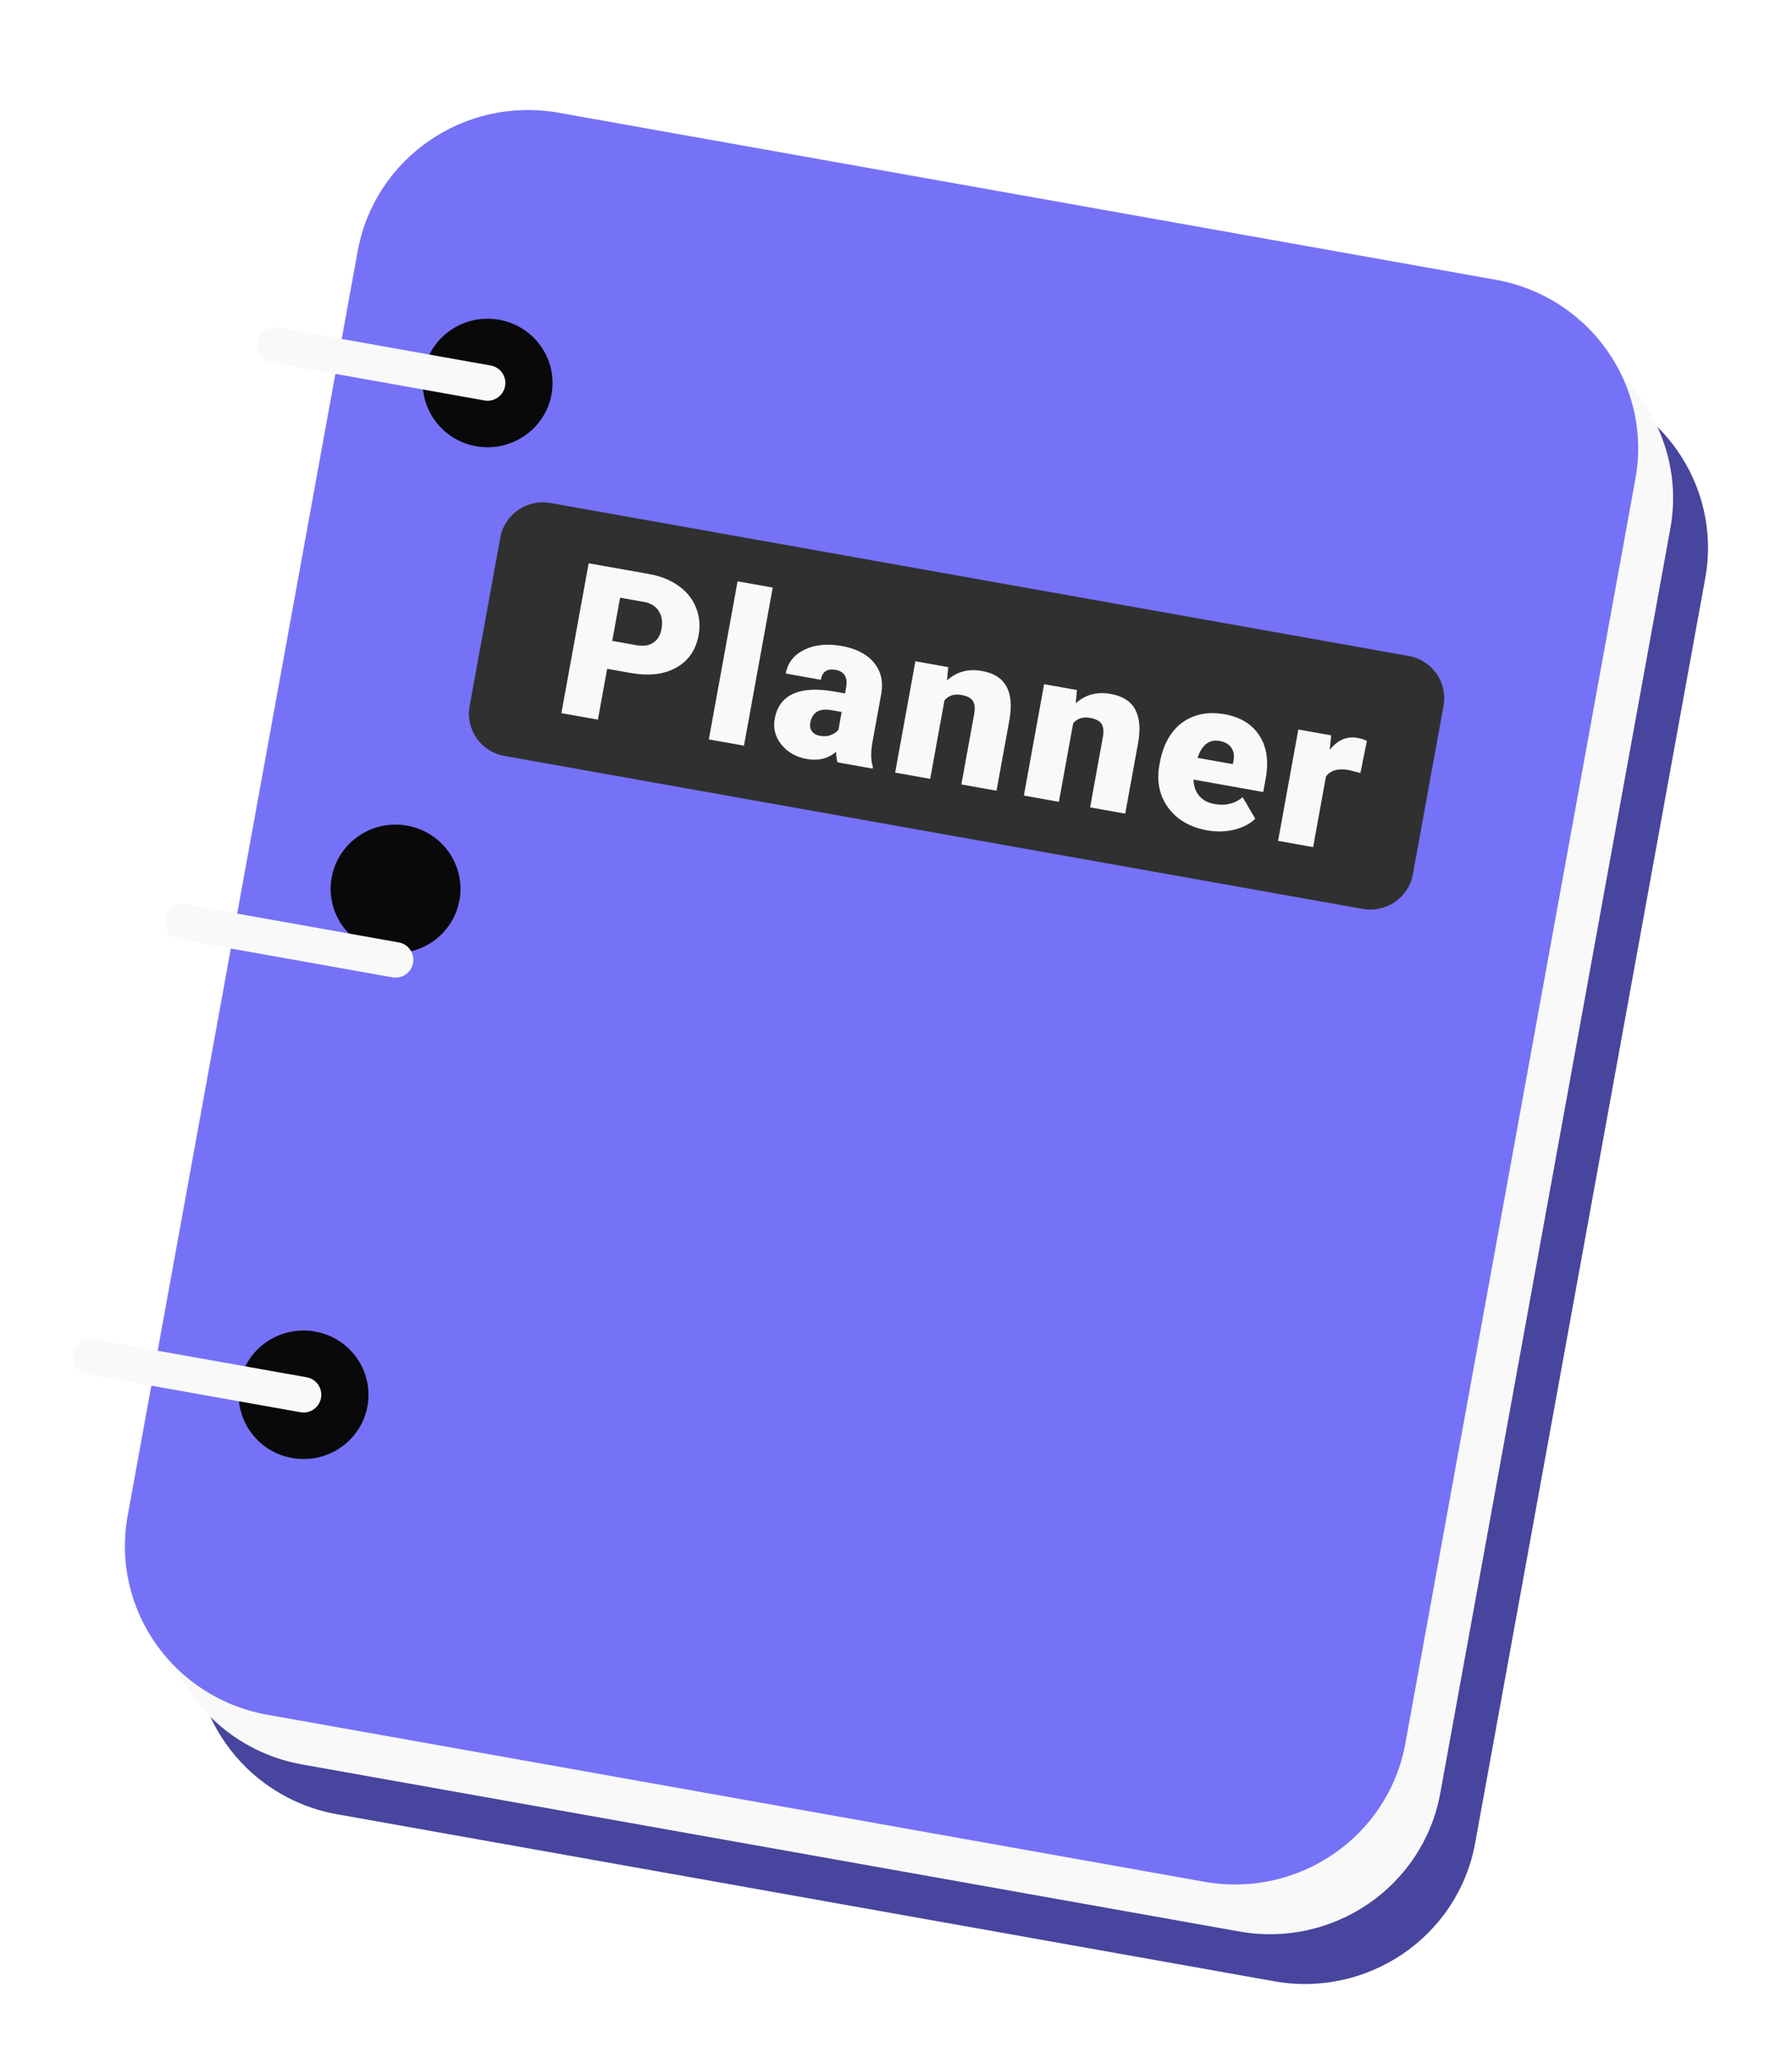 <svg xmlns="http://www.w3.org/2000/svg" width="101" height="116" fill="none" viewBox="0 0 101 116">
    <g filter="url(#prefix__filter0_d)">
        <path fill="#47459D" d="M88.237 17.364l-52.81-9.407c-5.302-.945-10.375 2.542-11.33 7.788L11.131 86.992c-.955 5.246 2.57 10.265 7.872 11.21l52.81 9.407c5.303.945 10.376-2.542 11.33-7.788L96.11 28.574c.955-5.246-2.57-10.265-7.873-11.21z"/>
        <path fill="#F9F9F9" d="M86.27 14.562L33.46 5.154c-5.302-.944-10.375 2.543-11.33 7.79L9.163 84.188c-.954 5.246 2.57 10.265 7.873 11.21l52.81 9.407c5.302.945 10.375-2.542 11.33-7.789l12.967-71.245c.954-5.247-2.57-10.265-7.873-11.21z"/>
        <path fill="#7572F7" d="M84.302 11.76l-52.81-9.408c-5.302-.945-10.375 2.542-11.33 7.788L7.196 81.386c-.955 5.246 2.57 10.265 7.872 11.21l52.81 9.408c5.303.944 10.376-2.543 11.33-7.79L92.175 22.97c.955-5.246-2.57-10.265-7.873-11.21z"/>
        <path fill="#090909" d="M26.834 21.137c1.989.354 3.891-.954 4.25-2.921.357-1.968-.965-3.85-2.953-4.204-1.989-.354-3.891.954-4.25 2.92-.357 1.968.965 3.85 2.953 4.205zM21.647 49.635c1.988.354 3.89-.954 4.249-2.921.358-1.968-.964-3.85-2.953-4.204-1.988-.354-3.89.954-4.249 2.92-.358 1.968.964 3.85 2.953 4.205zM16.461 78.133c1.989.354 3.891-.953 4.25-2.92.357-1.968-.965-3.85-2.953-4.204-1.989-.355-3.891.953-4.25 2.92-.357 1.968.965 3.85 2.953 4.204z"/>
        <path fill="#303030" d="M79.393 32.952L31.03 24.336c-1.326-.236-2.594.636-2.833 1.948l-1.729 9.499c-.238 1.312.643 2.566 1.968 2.802L76.8 47.201c1.325.236 2.593-.636 2.832-1.947l1.729-9.5c.239-1.311-.642-2.566-1.968-2.802z"/>
        <path fill="#F9F9F9" d="M34.22 33.675l-.522 2.864-2.057-.367 1.537-8.441 3.405.606c.652.116 1.206.339 1.663.667.461.326.788.733.981 1.223.198.486.247 1.007.145 1.564-.15.823-.568 1.43-1.256 1.817-.683.386-1.545.485-2.584.3l-1.313-.233zm.285-1.572l1.348.24c.399.071.72.027.962-.134.247-.16.403-.419.469-.778.072-.394.022-.729-.15-1.003-.172-.274-.444-.446-.814-.516l-1.371-.244-.444 2.435zm7.427 5.902l-1.981-.353 1.62-8.905 1.981.353-1.62 8.905zm5.273.94c-.047-.14-.075-.339-.085-.596-.445.388-.994.523-1.647.407-.598-.106-1.073-.375-1.426-.805-.353-.434-.48-.921-.382-1.462.124-.68.472-1.15 1.043-1.407.571-.257 1.341-.3 2.31-.127l.61.108.06-.33c.105-.576-.095-.909-.6-.999-.468-.083-.744.103-.827.56l-1.975-.353c.11-.607.46-1.053 1.049-1.34.592-.285 1.293-.355 2.102-.211.808.144 1.411.453 1.81.926.397.474.54 1.052.428 1.735l-.506 2.777c-.097.578-.087 1.034.03 1.37l-.019.099-1.974-.352zm-1.004-1.496c.246.044.459.028.638-.048.183-.075.322-.172.416-.291l.183-1.003-.575-.102c-.687-.123-1.087.121-1.198.732-.032.178.002.334.103.467.101.13.245.212.433.245zm7.244-3.87l-.07.748c.542-.49 1.197-.666 1.967-.53.66.118 1.117.401 1.37.85.257.448.32 1.066.19 1.853l-.736 4.041-1.981-.353.72-3.96c.058-.317.036-.56-.066-.73-.102-.174-.322-.291-.662-.351-.387-.07-.702.03-.944.298l-.806 4.43-1.975-.352 1.141-6.273 1.852.33zm7.255 1.293l-.07.748c.541-.49 1.197-.667 1.966-.53.66.118 1.118.4 1.37.849.258.449.321 1.066.19 1.853l-.736 4.041-1.98-.352.72-3.96c.058-.317.036-.56-.067-.73-.101-.174-.322-.291-.662-.352-.386-.07-.701.03-.944.299l-.806 4.43-1.974-.353 1.141-6.273 1.852.33zm7.346 7.905c-.973-.173-1.708-.6-2.206-1.279-.496-.683-.661-1.484-.494-2.404l.03-.163c.117-.641.339-1.186.667-1.635.331-.447.752-.764 1.261-.948.51-.189 1.082-.226 1.715-.114.89.159 1.544.559 1.96 1.2.416.636.536 1.444.358 2.422l-.139.76-3.926-.7c.006.364.11.668.312.911.202.244.492.4.871.467.625.11 1.153-.018 1.583-.389l.71 1.216c-.306.293-.705.5-1.195.62-.485.116-.987.129-1.507.036zm.687-5.038c-.578-.102-.991.215-1.238.953l1.992.355.028-.15c.064-.312.028-.568-.109-.768-.136-.204-.36-.334-.673-.39zm7.942 1.805l-.642-.163c-.621-.11-1.055.012-1.301.367l-.723 3.972-1.975-.352 1.142-6.274 1.852.33-.083.818c.444-.556.963-.78 1.557-.675.211.038.39.094.538.168l-.365 1.809z"/>
        <path stroke="#F9F9F9" stroke-linecap="round" stroke-linejoin="round" stroke-width="2" d="M27.482 17.574L15.48 15.436"/>
        <g filter="url(#prefix__filter1_d)">
            <path stroke="#F9F9F9" stroke-linecap="round" stroke-linejoin="round" stroke-width="2" d="M22.296 46.072l-12.002-2.138"/>
        </g>
        <path stroke="#F9F9F9" stroke-linecap="round" stroke-linejoin="round" stroke-width="2" d="M17.109 74.57L5.106 72.434"/>
    </g>
    <defs>
        <filter id="prefix__filter0_d" width="108" height="119" x="-3" y="0" color-interpolation-filters="sRGB" filterUnits="userSpaceOnUse">
            <feFlood flood-opacity="0" result="BackgroundImageFix"/>
            <feColorMatrix in="SourceAlpha" values="0 0 0 0 0 0 0 0 0 0 0 0 0 0 0 0 0 0 127 0"/>
            <feOffset dy="4"/>
            <feGaussianBlur stdDeviation="2"/>
            <feColorMatrix values="0 0 0 0 0 0 0 0 0 0 0 0 0 0 0 0 0 0 0.25 0"/>
            <feBlend in2="BackgroundImageFix" result="effect1_dropShadow"/>
            <feBlend in="SourceGraphic" in2="effect1_dropShadow" result="shape"/>
        </filter>
        <filter id="prefix__filter1_d" width="22.002" height="12.139" x="5.294" y="42.934" color-interpolation-filters="sRGB" filterUnits="userSpaceOnUse">
            <feFlood flood-opacity="0" result="BackgroundImageFix"/>
            <feColorMatrix in="SourceAlpha" values="0 0 0 0 0 0 0 0 0 0 0 0 0 0 0 0 0 0 127 0"/>
            <feOffset dy="4"/>
            <feGaussianBlur stdDeviation="2"/>
            <feColorMatrix values="0 0 0 0 0 0 0 0 0 0 0 0 0 0 0 0 0 0 0.25 0"/>
            <feBlend in2="BackgroundImageFix" result="effect1_dropShadow"/>
            <feBlend in="SourceGraphic" in2="effect1_dropShadow" result="shape"/>
        </filter>
    </defs>
</svg>
